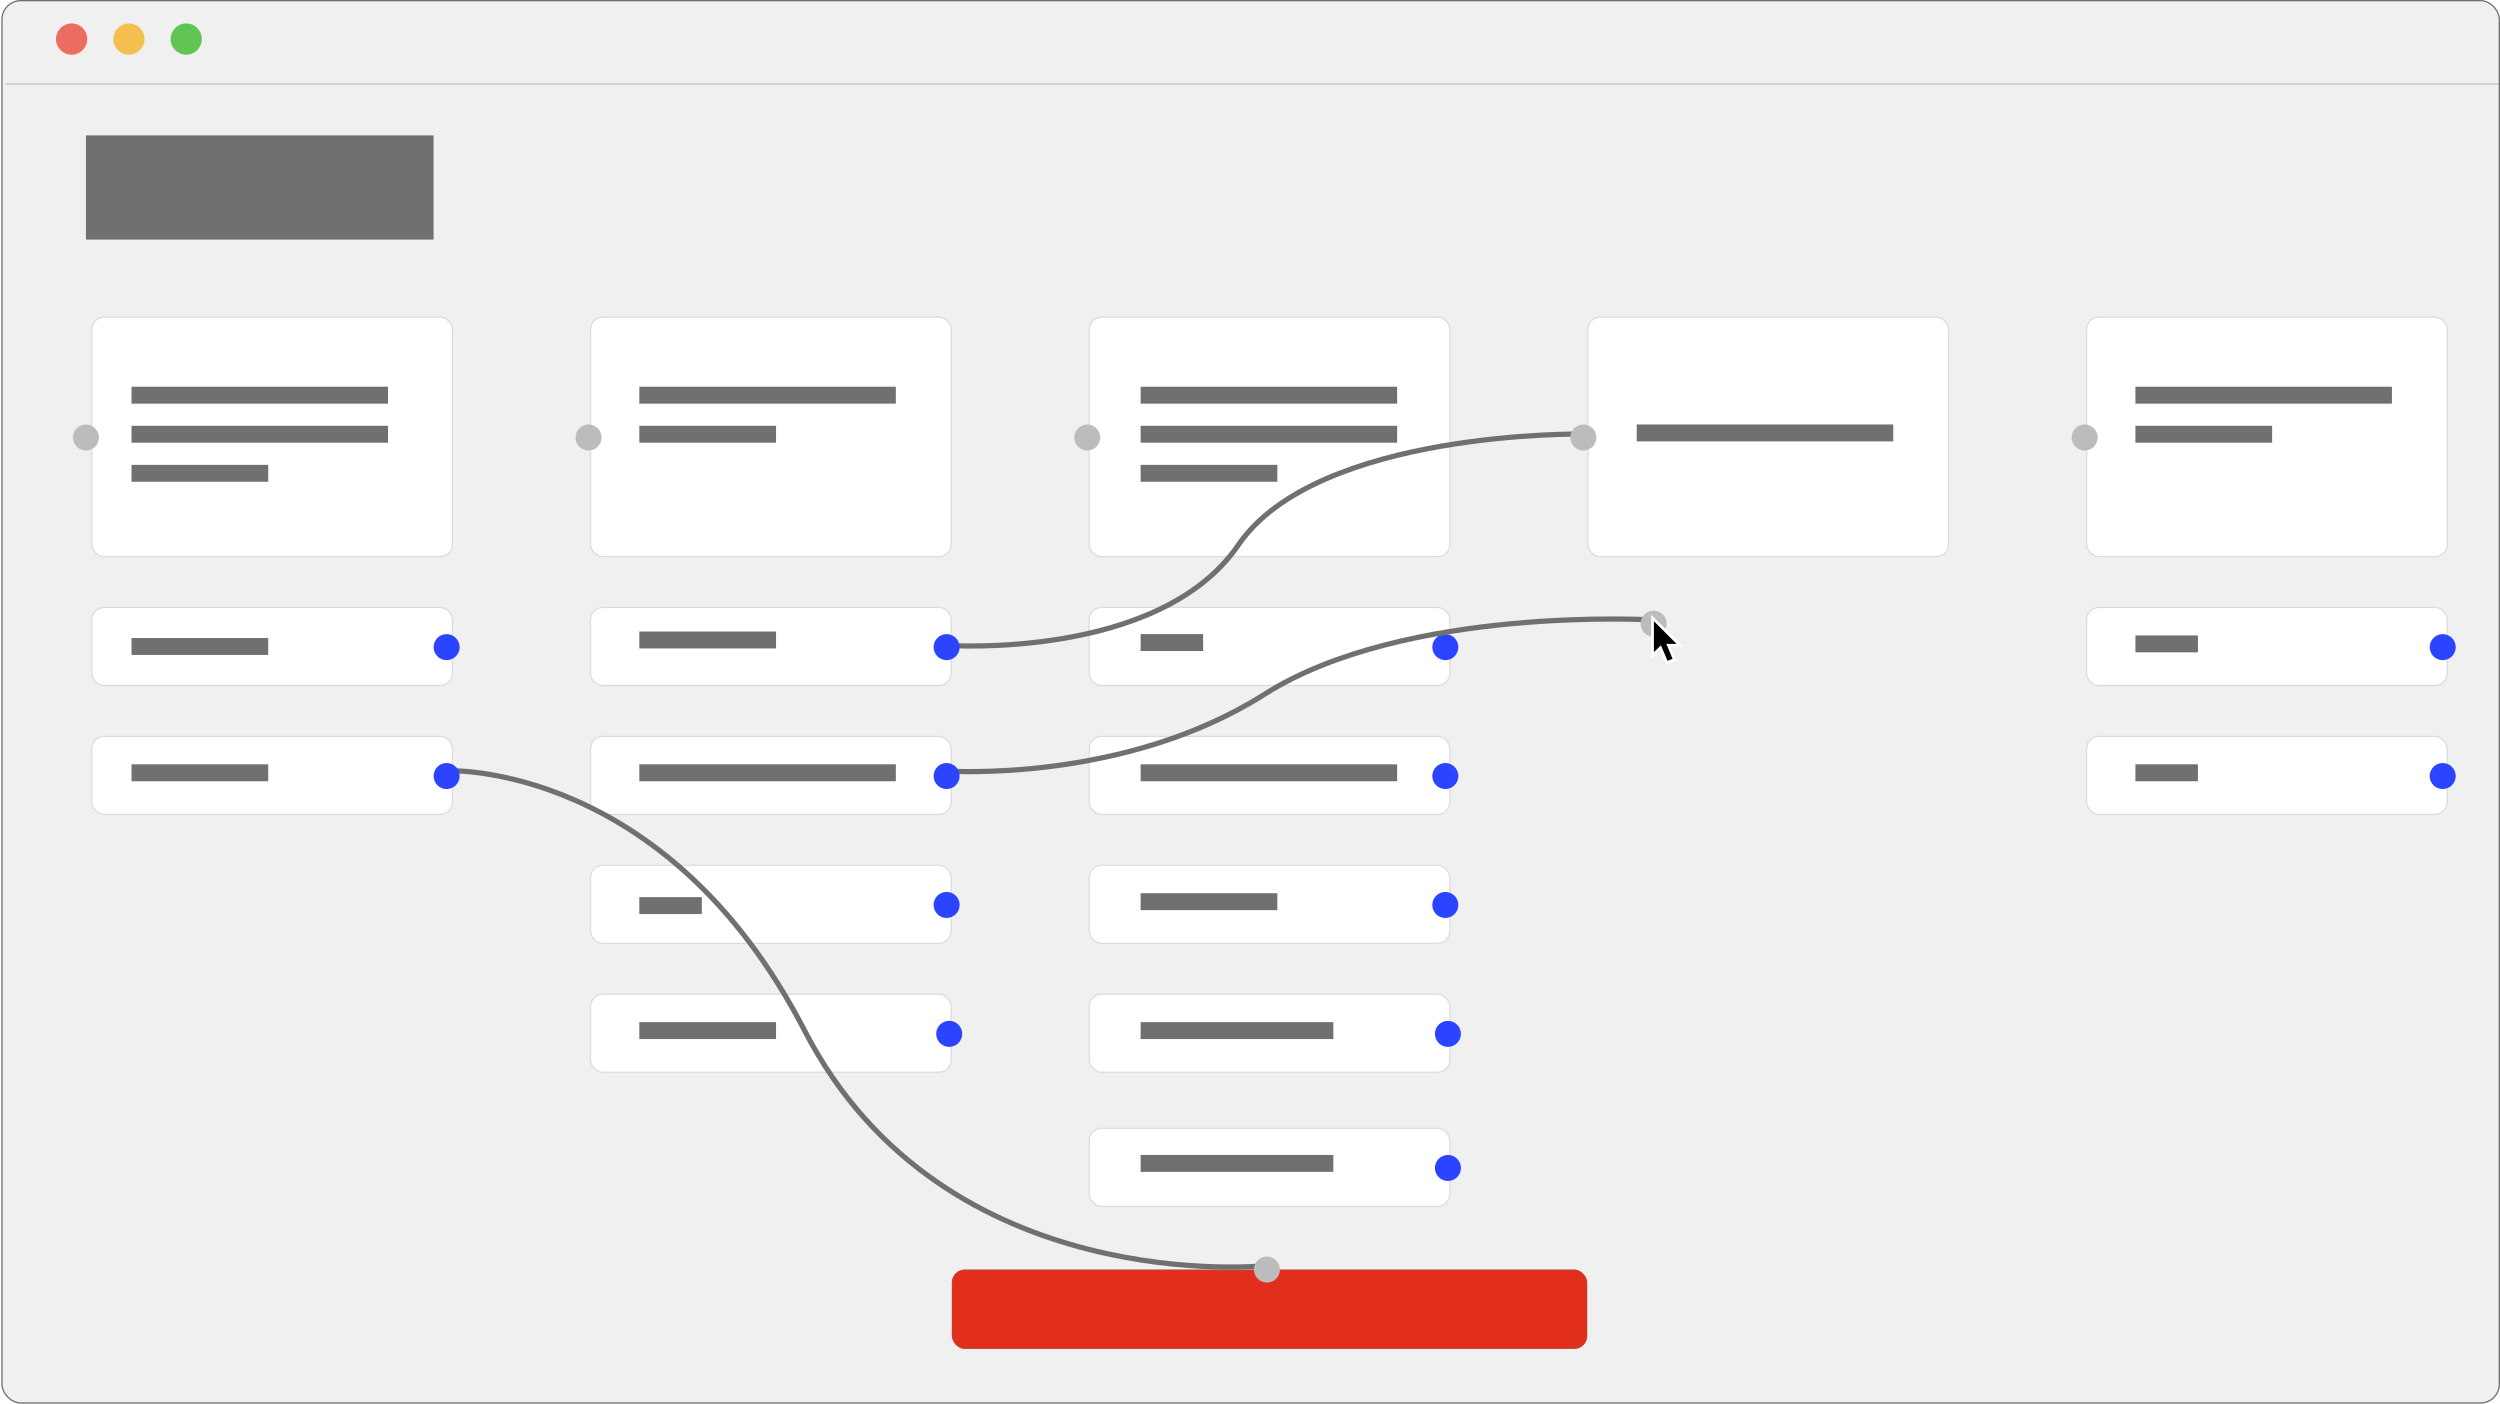 <svg xmlns="http://www.w3.org/2000/svg" xmlns:xlink="http://www.w3.org/1999/xlink" width="1920" height="1078" viewBox="0 0 1920 1078">
  <defs>
    <filter id="선_55" x="-4.5" y="55" width="1938" height="19" filterUnits="userSpaceOnUse">
      <feOffset dx="3" dy="3" input="SourceAlpha"/>
      <feGaussianBlur stdDeviation="3" result="blur"/>
      <feFlood flood-opacity="0.373"/>
      <feComposite operator="in" in2="blur"/>
      <feComposite in="SourceGraphic"/>
    </filter>
    <filter id="사각형_136" x="61" y="234" width="296" height="203" filterUnits="userSpaceOnUse">
      <feOffset dx="3" dy="3" input="SourceAlpha"/>
      <feGaussianBlur stdDeviation="3" result="blur-2"/>
      <feFlood flood-opacity="0.161"/>
      <feComposite operator="in" in2="blur-2"/>
      <feComposite in="SourceGraphic"/>
    </filter>
    <filter id="사각형_137" x="444" y="234" width="296" height="203" filterUnits="userSpaceOnUse">
      <feOffset dx="3" dy="3" input="SourceAlpha"/>
      <feGaussianBlur stdDeviation="3" result="blur-3"/>
      <feFlood flood-opacity="0.161"/>
      <feComposite operator="in" in2="blur-3"/>
      <feComposite in="SourceGraphic"/>
    </filter>
    <filter id="사각형_138" x="61" y="457" width="296" height="79" filterUnits="userSpaceOnUse">
      <feOffset dx="3" dy="3" input="SourceAlpha"/>
      <feGaussianBlur stdDeviation="3" result="blur-4"/>
      <feFlood flood-opacity="0.161"/>
      <feComposite operator="in" in2="blur-4"/>
      <feComposite in="SourceGraphic"/>
    </filter>
    <filter id="사각형_139" x="61" y="556" width="296" height="79" filterUnits="userSpaceOnUse">
      <feOffset dx="3" dy="3" input="SourceAlpha"/>
      <feGaussianBlur stdDeviation="3" result="blur-5"/>
      <feFlood flood-opacity="0.161"/>
      <feComposite operator="in" in2="blur-5"/>
      <feComposite in="SourceGraphic"/>
    </filter>
    <filter id="사각형_143" x="444" y="457" width="296" height="79" filterUnits="userSpaceOnUse">
      <feOffset dx="3" dy="3" input="SourceAlpha"/>
      <feGaussianBlur stdDeviation="3" result="blur-6"/>
      <feFlood flood-opacity="0.161"/>
      <feComposite operator="in" in2="blur-6"/>
      <feComposite in="SourceGraphic"/>
    </filter>
    <filter id="사각형_144" x="444" y="556" width="296" height="79" filterUnits="userSpaceOnUse">
      <feOffset dx="3" dy="3" input="SourceAlpha"/>
      <feGaussianBlur stdDeviation="3" result="blur-7"/>
      <feFlood flood-opacity="0.161"/>
      <feComposite operator="in" in2="blur-7"/>
      <feComposite in="SourceGraphic"/>
    </filter>
    <filter id="사각형_145" x="444" y="655" width="296" height="79" filterUnits="userSpaceOnUse">
      <feOffset dx="3" dy="3" input="SourceAlpha"/>
      <feGaussianBlur stdDeviation="3" result="blur-8"/>
      <feFlood flood-opacity="0.161"/>
      <feComposite operator="in" in2="blur-8"/>
      <feComposite in="SourceGraphic"/>
    </filter>
    <filter id="사각형_146" x="444" y="754" width="296" height="79" filterUnits="userSpaceOnUse">
      <feOffset dx="3" dy="3" input="SourceAlpha"/>
      <feGaussianBlur stdDeviation="3" result="blur-9"/>
      <feFlood flood-opacity="0.161"/>
      <feComposite operator="in" in2="blur-9"/>
      <feComposite in="SourceGraphic"/>
    </filter>
    <filter id="사각형_148" x="827" y="234" width="296" height="203" filterUnits="userSpaceOnUse">
      <feOffset dx="3" dy="3" input="SourceAlpha"/>
      <feGaussianBlur stdDeviation="3" result="blur-10"/>
      <feFlood flood-opacity="0.161"/>
      <feComposite operator="in" in2="blur-10"/>
      <feComposite in="SourceGraphic"/>
    </filter>
    <filter id="사각형_149" x="1210" y="234" width="296" height="203" filterUnits="userSpaceOnUse">
      <feOffset dx="3" dy="3" input="SourceAlpha"/>
      <feGaussianBlur stdDeviation="3" result="blur-11"/>
      <feFlood flood-opacity="0.161"/>
      <feComposite operator="in" in2="blur-11"/>
      <feComposite in="SourceGraphic"/>
    </filter>
    <filter id="사각형_150" x="827" y="457" width="296" height="79" filterUnits="userSpaceOnUse">
      <feOffset dx="3" dy="3" input="SourceAlpha"/>
      <feGaussianBlur stdDeviation="3" result="blur-12"/>
      <feFlood flood-opacity="0.161"/>
      <feComposite operator="in" in2="blur-12"/>
      <feComposite in="SourceGraphic"/>
    </filter>
    <filter id="사각형_151" x="827" y="556" width="296" height="79" filterUnits="userSpaceOnUse">
      <feOffset dx="3" dy="3" input="SourceAlpha"/>
      <feGaussianBlur stdDeviation="3" result="blur-13"/>
      <feFlood flood-opacity="0.161"/>
      <feComposite operator="in" in2="blur-13"/>
      <feComposite in="SourceGraphic"/>
    </filter>
    <filter id="사각형_152" x="827" y="655" width="296" height="79" filterUnits="userSpaceOnUse">
      <feOffset dx="3" dy="3" input="SourceAlpha"/>
      <feGaussianBlur stdDeviation="3" result="blur-14"/>
      <feFlood flood-opacity="0.161"/>
      <feComposite operator="in" in2="blur-14"/>
      <feComposite in="SourceGraphic"/>
    </filter>
    <filter id="사각형_153" x="827" y="754" width="296" height="79" filterUnits="userSpaceOnUse">
      <feOffset dx="3" dy="3" input="SourceAlpha"/>
      <feGaussianBlur stdDeviation="3" result="blur-15"/>
      <feFlood flood-opacity="0.161"/>
      <feComposite operator="in" in2="blur-15"/>
      <feComposite in="SourceGraphic"/>
    </filter>
    <filter id="사각형_154" x="827" y="857" width="296" height="79" filterUnits="userSpaceOnUse">
      <feOffset dx="3" dy="3" input="SourceAlpha"/>
      <feGaussianBlur stdDeviation="3" result="blur-16"/>
      <feFlood flood-opacity="0.161"/>
      <feComposite operator="in" in2="blur-16"/>
      <feComposite in="SourceGraphic"/>
    </filter>
    <filter id="사각형_160" x="1593" y="234" width="296" height="203" filterUnits="userSpaceOnUse">
      <feOffset dx="3" dy="3" input="SourceAlpha"/>
      <feGaussianBlur stdDeviation="3" result="blur-17"/>
      <feFlood flood-opacity="0.161"/>
      <feComposite operator="in" in2="blur-17"/>
      <feComposite in="SourceGraphic"/>
    </filter>
    <filter id="사각형_162" x="1593" y="457" width="296" height="79" filterUnits="userSpaceOnUse">
      <feOffset dx="3" dy="3" input="SourceAlpha"/>
      <feGaussianBlur stdDeviation="3" result="blur-18"/>
      <feFlood flood-opacity="0.161"/>
      <feComposite operator="in" in2="blur-18"/>
      <feComposite in="SourceGraphic"/>
    </filter>
    <filter id="사각형_163" x="1593" y="556" width="296" height="79" filterUnits="userSpaceOnUse">
      <feOffset dx="3" dy="3" input="SourceAlpha"/>
      <feGaussianBlur stdDeviation="3" result="blur-19"/>
      <feFlood flood-opacity="0.161"/>
      <feComposite operator="in" in2="blur-19"/>
      <feComposite in="SourceGraphic"/>
    </filter>
    <filter id="타원_42" x="708" y="676" width="38" height="38" filterUnits="userSpaceOnUse">
      <feOffset dy="3" input="SourceAlpha"/>
      <feGaussianBlur stdDeviation="3" result="blur-20"/>
      <feFlood flood-opacity="0.161"/>
      <feComposite operator="in" in2="blur-20"/>
      <feComposite in="SourceGraphic"/>
    </filter>
    <filter id="타원_43" x="710" y="775" width="38" height="38" filterUnits="userSpaceOnUse">
      <feOffset dy="3" input="SourceAlpha"/>
      <feGaussianBlur stdDeviation="3" result="blur-21"/>
      <feFlood flood-opacity="0.161"/>
      <feComposite operator="in" in2="blur-21"/>
      <feComposite in="SourceGraphic"/>
    </filter>
    <filter id="타원_45" x="1091" y="478" width="38" height="38" filterUnits="userSpaceOnUse">
      <feOffset dy="3" input="SourceAlpha"/>
      <feGaussianBlur stdDeviation="3" result="blur-22"/>
      <feFlood flood-opacity="0.161"/>
      <feComposite operator="in" in2="blur-22"/>
      <feComposite in="SourceGraphic"/>
    </filter>
    <filter id="타원_46" x="1091" y="577" width="38" height="38" filterUnits="userSpaceOnUse">
      <feOffset dy="3" input="SourceAlpha"/>
      <feGaussianBlur stdDeviation="3" result="blur-23"/>
      <feFlood flood-opacity="0.161"/>
      <feComposite operator="in" in2="blur-23"/>
      <feComposite in="SourceGraphic"/>
    </filter>
    <filter id="타원_47" x="1091" y="676" width="38" height="38" filterUnits="userSpaceOnUse">
      <feOffset dy="3" input="SourceAlpha"/>
      <feGaussianBlur stdDeviation="3" result="blur-24"/>
      <feFlood flood-opacity="0.161"/>
      <feComposite operator="in" in2="blur-24"/>
      <feComposite in="SourceGraphic"/>
    </filter>
    <filter id="타원_48" x="1093" y="775" width="38" height="38" filterUnits="userSpaceOnUse">
      <feOffset dy="3" input="SourceAlpha"/>
      <feGaussianBlur stdDeviation="3" result="blur-25"/>
      <feFlood flood-opacity="0.161"/>
      <feComposite operator="in" in2="blur-25"/>
      <feComposite in="SourceGraphic"/>
    </filter>
    <filter id="타원_49" x="1093" y="878" width="38" height="38" filterUnits="userSpaceOnUse">
      <feOffset dy="3" input="SourceAlpha"/>
      <feGaussianBlur stdDeviation="3" result="blur-26"/>
      <feFlood flood-opacity="0.161"/>
      <feComposite operator="in" in2="blur-26"/>
      <feComposite in="SourceGraphic"/>
    </filter>
    <filter id="타원_50" x="1857" y="478" width="38" height="38" filterUnits="userSpaceOnUse">
      <feOffset dy="3" input="SourceAlpha"/>
      <feGaussianBlur stdDeviation="3" result="blur-27"/>
      <feFlood flood-opacity="0.161"/>
      <feComposite operator="in" in2="blur-27"/>
      <feComposite in="SourceGraphic"/>
    </filter>
    <filter id="타원_51" x="1857" y="577" width="38" height="38" filterUnits="userSpaceOnUse">
      <feOffset dy="3" input="SourceAlpha"/>
      <feGaussianBlur stdDeviation="3" result="blur-28"/>
      <feFlood flood-opacity="0.161"/>
      <feComposite operator="in" in2="blur-28"/>
      <feComposite in="SourceGraphic"/>
    </filter>
    <filter id="타원_54" x="1582" y="317" width="38" height="38" filterUnits="userSpaceOnUse">
      <feOffset dy="3" input="SourceAlpha"/>
      <feGaussianBlur stdDeviation="3" result="blur-29"/>
      <feFlood flood-opacity="0.161"/>
      <feComposite operator="in" in2="blur-29"/>
      <feComposite in="SourceGraphic"/>
    </filter>
    <filter id="타원_56" x="47" y="317" width="38" height="38" filterUnits="userSpaceOnUse">
      <feOffset dy="3" input="SourceAlpha"/>
      <feGaussianBlur stdDeviation="3" result="blur-30"/>
      <feFlood flood-opacity="0.161"/>
      <feComposite operator="in" in2="blur-30"/>
      <feComposite in="SourceGraphic"/>
    </filter>
    <filter id="타원_57" x="433" y="317" width="38" height="38" filterUnits="userSpaceOnUse">
      <feOffset dy="3" input="SourceAlpha"/>
      <feGaussianBlur stdDeviation="3" result="blur-31"/>
      <feFlood flood-opacity="0.161"/>
      <feComposite operator="in" in2="blur-31"/>
      <feComposite in="SourceGraphic"/>
    </filter>
    <filter id="타원_58" x="816" y="317" width="38" height="38" filterUnits="userSpaceOnUse">
      <feOffset dy="3" input="SourceAlpha"/>
      <feGaussianBlur stdDeviation="3" result="blur-32"/>
      <feFlood flood-opacity="0.161"/>
      <feComposite operator="in" in2="blur-32"/>
      <feComposite in="SourceGraphic"/>
    </filter>
    <filter id="타원_55" x="1197" y="317" width="38" height="38" filterUnits="userSpaceOnUse">
      <feOffset dy="3" input="SourceAlpha"/>
      <feGaussianBlur stdDeviation="3" result="blur-33"/>
      <feFlood flood-opacity="0.161"/>
      <feComposite operator="in" in2="blur-33"/>
      <feComposite in="SourceGraphic"/>
    </filter>
    <filter id="타원_59" x="1251" y="460" width="38" height="38" filterUnits="userSpaceOnUse">
      <feOffset dy="3" input="SourceAlpha"/>
      <feGaussianBlur stdDeviation="3" result="blur-34"/>
      <feFlood flood-opacity="0.161"/>
      <feComposite operator="in" in2="blur-34"/>
      <feComposite in="SourceGraphic"/>
    </filter>
    <clipPath id="clip-path">
      <rect id="사각형_135" data-name="사각형 135" width="69" height="39" rx="19.5" transform="translate(0 0)" fill="#f4f4f4" stroke="#707070" stroke-width="1"/>
    </clipPath>
    <filter id="타원_35" x="324" y="478" width="38" height="38" filterUnits="userSpaceOnUse">
      <feOffset dy="3" input="SourceAlpha"/>
      <feGaussianBlur stdDeviation="3" result="blur-35"/>
      <feFlood flood-opacity="0.161"/>
      <feComposite operator="in" in2="blur-35"/>
      <feComposite in="SourceGraphic"/>
    </filter>
    <filter id="타원_40" x="708" y="478" width="38" height="38" filterUnits="userSpaceOnUse">
      <feOffset dy="3" input="SourceAlpha"/>
      <feGaussianBlur stdDeviation="3" result="blur-36"/>
      <feFlood flood-opacity="0.161"/>
      <feComposite operator="in" in2="blur-36"/>
      <feComposite in="SourceGraphic"/>
    </filter>
    <filter id="타원_41" x="708" y="577" width="38" height="38" filterUnits="userSpaceOnUse">
      <feOffset dy="3" input="SourceAlpha"/>
      <feGaussianBlur stdDeviation="3" result="blur-37"/>
      <feFlood flood-opacity="0.161"/>
      <feComposite operator="in" in2="blur-37"/>
      <feComposite in="SourceGraphic"/>
    </filter>
    <filter id="사각형_166" x="722" y="966" width="506" height="79" filterUnits="userSpaceOnUse">
      <feOffset dx="3" dy="3" input="SourceAlpha"/>
      <feGaussianBlur stdDeviation="3" result="blur-38"/>
      <feFlood flood-opacity="0.161"/>
      <feComposite operator="in" in2="blur-38"/>
      <feComposite in="SourceGraphic"/>
    </filter>
    <filter id="타원_36" x="324" y="577" width="38" height="38" filterUnits="userSpaceOnUse">
      <feOffset dy="3" input="SourceAlpha"/>
      <feGaussianBlur stdDeviation="3" result="blur-39"/>
      <feFlood flood-opacity="0.161"/>
      <feComposite operator="in" in2="blur-39"/>
      <feComposite in="SourceGraphic"/>
    </filter>
    <filter id="타원_60" x="954" y="956" width="38" height="38" filterUnits="userSpaceOnUse">
      <feOffset dy="3" input="SourceAlpha"/>
      <feGaussianBlur stdDeviation="3" result="blur-40"/>
      <feFlood flood-opacity="0.161"/>
      <feComposite operator="in" in2="blur-40"/>
      <feComposite in="SourceGraphic"/>
    </filter>
    <clipPath id="clip-웹_1920_23">
      <rect width="1920" height="1078"/>
    </clipPath>
  </defs>
  <g id="웹_1920_23" data-name="웹 1920 – 23" clip-path="url(#clip-웹_1920_23)">
    <g id="사각형_165" data-name="사각형 165" transform="translate(1)" fill="#f0f0f0" stroke="#707070" stroke-width="1">
      <rect width="1919" height="1078" rx="15" stroke="none"/>
      <rect x="0.5" y="0.5" width="1918" height="1077" rx="14.5" fill="none"/>
    </g>
    <g transform="matrix(1, 0, 0, 1, 0, 0)" filter="url(#선_55)">
      <line id="선_55-2" data-name="선 55" x2="1920" transform="translate(1.5 61.5)" fill="none" stroke="rgba(112,112,112,0.39)" stroke-width="1"/>
    </g>
    <circle id="타원_32" data-name="타원 32" cx="12" cy="12" r="12" transform="translate(43 18)" fill="#ed6b5f"/>
    <circle id="타원_33" data-name="타원 33" cx="12" cy="12" r="12" transform="translate(87 18)" fill="#f4bf4f"/>
    <circle id="타원_34" data-name="타원 34" cx="12" cy="12" r="12" transform="translate(131 18)" fill="#61c554"/>
    <g transform="matrix(1, 0, 0, 1, 0, 0)" filter="url(#사각형_136)">
      <g id="사각형_136-2" data-name="사각형 136" transform="translate(67 240)" fill="#fff" stroke="rgba(112,112,112,0.24)" stroke-width="1">
        <rect width="278" height="185" rx="10" stroke="none"/>
        <rect x="0.5" y="0.5" width="277" height="184" rx="9.5" fill="none"/>
      </g>
    </g>
    <g transform="matrix(1, 0, 0, 1, 0, 0)" filter="url(#사각형_137)">
      <g id="사각형_137-2" data-name="사각형 137" transform="translate(450 240)" fill="#fff" stroke="rgba(112,112,112,0.24)" stroke-width="1">
        <rect width="278" height="185" rx="10" stroke="none"/>
        <rect x="0.5" y="0.5" width="277" height="184" rx="9.5" fill="none"/>
      </g>
    </g>
    <g transform="matrix(1, 0, 0, 1, 0, 0)" filter="url(#사각형_138)">
      <g id="사각형_138-2" data-name="사각형 138" transform="translate(67 463)" fill="#fff" stroke="rgba(112,112,112,0.24)" stroke-width="1">
        <rect width="278" height="61" rx="10" stroke="none"/>
        <rect x="0.5" y="0.5" width="277" height="60" rx="9.5" fill="none"/>
      </g>
    </g>
    <g transform="matrix(1, 0, 0, 1, 0, 0)" filter="url(#사각형_139)">
      <g id="사각형_139-2" data-name="사각형 139" transform="translate(67 562)" fill="#fff" stroke="rgba(112,112,112,0.24)" stroke-width="1">
        <rect width="278" height="61" rx="10" stroke="none"/>
        <rect x="0.5" y="0.5" width="277" height="60" rx="9.5" fill="none"/>
      </g>
    </g>
    <g transform="matrix(1, 0, 0, 1, 0, 0)" filter="url(#사각형_143)">
      <g id="사각형_143-2" data-name="사각형 143" transform="translate(450 463)" fill="#fff" stroke="rgba(112,112,112,0.24)" stroke-width="1">
        <rect width="278" height="61" rx="10" stroke="none"/>
        <rect x="0.5" y="0.5" width="277" height="60" rx="9.5" fill="none"/>
      </g>
    </g>
    <g transform="matrix(1, 0, 0, 1, 0, 0)" filter="url(#사각형_144)">
      <g id="사각형_144-2" data-name="사각형 144" transform="translate(450 562)" fill="#fff" stroke="rgba(112,112,112,0.24)" stroke-width="1">
        <rect width="278" height="61" rx="10" stroke="none"/>
        <rect x="0.5" y="0.5" width="277" height="60" rx="9.5" fill="none"/>
      </g>
    </g>
    <g transform="matrix(1, 0, 0, 1, 0, 0)" filter="url(#사각형_145)">
      <g id="사각형_145-2" data-name="사각형 145" transform="translate(450 661)" fill="#fff" stroke="rgba(112,112,112,0.24)" stroke-width="1">
        <rect width="278" height="61" rx="10" stroke="none"/>
        <rect x="0.5" y="0.5" width="277" height="60" rx="9.5" fill="none"/>
      </g>
    </g>
    <g transform="matrix(1, 0, 0, 1, 0, 0)" filter="url(#사각형_146)">
      <g id="사각형_146-2" data-name="사각형 146" transform="translate(450 760)" fill="#fff" stroke="rgba(112,112,112,0.24)" stroke-width="1">
        <rect width="278" height="61" rx="10" stroke="none"/>
        <rect x="0.5" y="0.5" width="277" height="60" rx="9.5" fill="none"/>
      </g>
    </g>
    <g transform="matrix(1, 0, 0, 1, 0, 0)" filter="url(#사각형_148)">
      <g id="사각형_148-2" data-name="사각형 148" transform="translate(833 240)" fill="#fff" stroke="rgba(112,112,112,0.24)" stroke-width="1">
        <rect width="278" height="185" rx="10" stroke="none"/>
        <rect x="0.5" y="0.5" width="277" height="184" rx="9.5" fill="none"/>
      </g>
    </g>
    <g transform="matrix(1, 0, 0, 1, 0, 0)" filter="url(#사각형_149)">
      <g id="사각형_149-2" data-name="사각형 149" transform="translate(1216 240)" fill="#fff" stroke="rgba(112,112,112,0.24)" stroke-width="1">
        <rect width="278" height="185" rx="10" stroke="none"/>
        <rect x="0.5" y="0.5" width="277" height="184" rx="9.5" fill="none"/>
      </g>
    </g>
    <g transform="matrix(1, 0, 0, 1, 0, 0)" filter="url(#사각형_150)">
      <g id="사각형_150-2" data-name="사각형 150" transform="translate(833 463)" fill="#fff" stroke="rgba(112,112,112,0.24)" stroke-width="1">
        <rect width="278" height="61" rx="10" stroke="none"/>
        <rect x="0.5" y="0.5" width="277" height="60" rx="9.5" fill="none"/>
      </g>
    </g>
    <g transform="matrix(1, 0, 0, 1, 0, 0)" filter="url(#사각형_151)">
      <g id="사각형_151-2" data-name="사각형 151" transform="translate(833 562)" fill="#fff" stroke="rgba(112,112,112,0.24)" stroke-width="1">
        <rect width="278" height="61" rx="10" stroke="none"/>
        <rect x="0.5" y="0.5" width="277" height="60" rx="9.5" fill="none"/>
      </g>
    </g>
    <g transform="matrix(1, 0, 0, 1, 0, 0)" filter="url(#사각형_152)">
      <g id="사각형_152-2" data-name="사각형 152" transform="translate(833 661)" fill="#fff" stroke="rgba(112,112,112,0.24)" stroke-width="1">
        <rect width="278" height="61" rx="10" stroke="none"/>
        <rect x="0.5" y="0.5" width="277" height="60" rx="9.5" fill="none"/>
      </g>
    </g>
    <g transform="matrix(1, 0, 0, 1, 0, 0)" filter="url(#사각형_153)">
      <g id="사각형_153-2" data-name="사각형 153" transform="translate(833 760)" fill="#fff" stroke="rgba(112,112,112,0.24)" stroke-width="1">
        <rect width="278" height="61" rx="10" stroke="none"/>
        <rect x="0.5" y="0.5" width="277" height="60" rx="9.5" fill="none"/>
      </g>
    </g>
    <g transform="matrix(1, 0, 0, 1, 0, 0)" filter="url(#사각형_154)">
      <g id="사각형_154-2" data-name="사각형 154" transform="translate(833 863)" fill="#fff" stroke="rgba(112,112,112,0.24)" stroke-width="1">
        <rect width="278" height="61" rx="10" stroke="none"/>
        <rect x="0.5" y="0.5" width="277" height="60" rx="9.5" fill="none"/>
      </g>
    </g>
    <g transform="matrix(1, 0, 0, 1, 0, 0)" filter="url(#사각형_160)">
      <g id="사각형_160-2" data-name="사각형 160" transform="translate(1599 240)" fill="#fff" stroke="rgba(112,112,112,0.24)" stroke-width="1">
        <rect width="278" height="185" rx="10" stroke="none"/>
        <rect x="0.5" y="0.5" width="277" height="184" rx="9.5" fill="none"/>
      </g>
    </g>
    <g transform="matrix(1, 0, 0, 1, 0, 0)" filter="url(#사각형_162)">
      <g id="사각형_162-2" data-name="사각형 162" transform="translate(1599 463)" fill="#fff" stroke="rgba(112,112,112,0.24)" stroke-width="1">
        <rect width="278" height="61" rx="10" stroke="none"/>
        <rect x="0.5" y="0.5" width="277" height="60" rx="9.5" fill="none"/>
      </g>
    </g>
    <g transform="matrix(1, 0, 0, 1, 0, 0)" filter="url(#사각형_163)">
      <g id="사각형_163-2" data-name="사각형 163" transform="translate(1599 562)" fill="#fff" stroke="rgba(112,112,112,0.24)" stroke-width="1">
        <rect width="278" height="61" rx="10" stroke="none"/>
        <rect x="0.5" y="0.5" width="277" height="60" rx="9.5" fill="none"/>
      </g>
    </g>
    <g transform="matrix(1, 0, 0, 1, 0, 0)" filter="url(#타원_42)">
      <circle id="타원_42-2" data-name="타원 42" cx="10" cy="10" r="10" transform="translate(717 682)" fill="#2b44ff"/>
    </g>
    <g transform="matrix(1, 0, 0, 1, 0, 0)" filter="url(#타원_43)">
      <circle id="타원_43-2" data-name="타원 43" cx="10" cy="10" r="10" transform="translate(719 781)" fill="#2b44ff"/>
    </g>
    <g transform="matrix(1, 0, 0, 1, 0, 0)" filter="url(#타원_45)">
      <circle id="타원_45-2" data-name="타원 45" cx="10" cy="10" r="10" transform="translate(1100 484)" fill="#2b44ff"/>
    </g>
    <g transform="matrix(1, 0, 0, 1, 0, 0)" filter="url(#타원_46)">
      <circle id="타원_46-2" data-name="타원 46" cx="10" cy="10" r="10" transform="translate(1100 583)" fill="#2b44ff"/>
    </g>
    <g transform="matrix(1, 0, 0, 1, 0, 0)" filter="url(#타원_47)">
      <circle id="타원_47-2" data-name="타원 47" cx="10" cy="10" r="10" transform="translate(1100 682)" fill="#2b44ff"/>
    </g>
    <g transform="matrix(1, 0, 0, 1, 0, 0)" filter="url(#타원_48)">
      <circle id="타원_48-2" data-name="타원 48" cx="10" cy="10" r="10" transform="translate(1102 781)" fill="#2b44ff"/>
    </g>
    <g transform="matrix(1, 0, 0, 1, 0, 0)" filter="url(#타원_49)">
      <circle id="타원_49-2" data-name="타원 49" cx="10" cy="10" r="10" transform="translate(1102 884)" fill="#2b44ff"/>
    </g>
    <g transform="matrix(1, 0, 0, 1, 0, 0)" filter="url(#타원_50)">
      <circle id="타원_50-2" data-name="타원 50" cx="10" cy="10" r="10" transform="translate(1866 484)" fill="#2b44ff"/>
    </g>
    <g transform="matrix(1, 0, 0, 1, 0, 0)" filter="url(#타원_51)">
      <circle id="타원_51-2" data-name="타원 51" cx="10" cy="10" r="10" transform="translate(1866 583)" fill="#2b44ff"/>
    </g>
    <g transform="matrix(1, 0, 0, 1, 0, 0)" filter="url(#타원_54)">
      <circle id="타원_54-2" data-name="타원 54" cx="10" cy="10" r="10" transform="translate(1591 323)" fill="#bcbcbc"/>
    </g>
    <g transform="matrix(1, 0, 0, 1, 0, 0)" filter="url(#타원_56)">
      <circle id="타원_56-2" data-name="타원 56" cx="10" cy="10" r="10" transform="translate(56 323)" fill="#bcbcbc"/>
    </g>
    <g transform="matrix(1, 0, 0, 1, 0, 0)" filter="url(#타원_57)">
      <circle id="타원_57-2" data-name="타원 57" cx="10" cy="10" r="10" transform="translate(442 323)" fill="#bcbcbc"/>
    </g>
    <g transform="matrix(1, 0, 0, 1, 0, 0)" filter="url(#타원_58)">
      <circle id="타원_58-2" data-name="타원 58" cx="10" cy="10" r="10" transform="translate(825 323)" fill="#bcbcbc"/>
    </g>
    <path id="패스_62" data-name="패스 62" d="M6953.365-6209.352s163.061,11.523,223.672-77.1,265.755-85.216,265.755-85.216" transform="translate(-6226 6705)" fill="none" stroke="#707070" stroke-width="4"/>
    <path id="패스_63" data-name="패스 63" d="M6951.508-6211.865s135.69,9.627,243.57-58.892,298.874-57.123,298.874-57.123" transform="translate(-6224 6804)" fill="none" stroke="#707070" stroke-width="4"/>
    <g transform="matrix(1, 0, 0, 1, 0, 0)" filter="url(#타원_55)">
      <circle id="타원_55-2" data-name="타원 55" cx="10" cy="10" r="10" transform="translate(1206 323)" fill="#bcbcbc"/>
    </g>
    <g transform="matrix(1, 0, 0, 1, 0, 0)" filter="url(#타원_59)">
      <circle id="타원_59-2" data-name="타원 59" cx="10" cy="10" r="10" transform="translate(1260 466)" fill="#bcbcbc"/>
    </g>
    <g id="마스크_그룹_1" data-name="마스크 그룹 1" transform="translate(1246 472)" clip-path="url(#clip-path)">
      <g id="cursor" transform="translate(22.071 0)">
        <path id="패스_64" data-name="패스 64" d="M485.692,324.161v-33.93l24.6,24.6h-14.42l-.848.212Z" transform="translate(-485.692 -290.231)" fill="#fff"/>
        <path id="패스_65" data-name="패스 65" d="M550.678,645.462l-7.634,3.181L533.077,625.1l7.846-3.181Z" transform="translate(-531.38 -610.048)" fill="#fff"/>
        <rect id="사각형_164" data-name="사각형 164" width="4.241" height="16.966" transform="translate(6.002 19.918) rotate(-22.773)"/>
        <path id="패스_66" data-name="패스 66" d="M544.923,432.385v23.751l6.362-6.15.848-.212h10.179Z" transform="translate(-542.802 -427.295)"/>
      </g>
    </g>
    <g transform="matrix(1, 0, 0, 1, 0, 0)" filter="url(#타원_35)">
      <circle id="타원_35-2" data-name="타원 35" cx="10" cy="10" r="10" transform="translate(333 484)" fill="#2b44ff"/>
    </g>
    <g transform="matrix(1, 0, 0, 1, 0, 0)" filter="url(#타원_40)">
      <circle id="타원_40-2" data-name="타원 40" cx="10" cy="10" r="10" transform="translate(717 484)" fill="#2b44ff"/>
    </g>
    <g transform="matrix(1, 0, 0, 1, 0, 0)" filter="url(#타원_41)">
      <circle id="타원_41-2" data-name="타원 41" cx="10" cy="10" r="10" transform="translate(717 583)" fill="#2b44ff"/>
    </g>
    <g transform="matrix(1, 0, 0, 1, 0, 0)" filter="url(#사각형_166)">
      <g id="사각형_166-2" data-name="사각형 166" transform="translate(728 972)" fill="#e22f1b" stroke="rgba(112,112,112,0.24)" stroke-width="1">
        <rect width="488" height="61" rx="10" stroke="none"/>
        <rect x="0.5" y="0.5" width="487" height="60" rx="9.5" fill="none"/>
      </g>
    </g>
    <path id="패스_67" data-name="패스 67" d="M6953.365-6209.352s167.709-7.141,274.423,199.68,354.974,180.4,354.974,180.4" transform="translate(-6609.792 6801.271)" fill="none" stroke="#707070" stroke-width="4"/>
    <g transform="matrix(1, 0, 0, 1, 0, 0)" filter="url(#타원_36)">
      <circle id="타원_36-2" data-name="타원 36" cx="10" cy="10" r="10" transform="translate(333 583)" fill="#2b44ff"/>
    </g>
    <g transform="matrix(1, 0, 0, 1, 0, 0)" filter="url(#타원_60)">
      <circle id="타원_60-2" data-name="타원 60" cx="10" cy="10" r="10" transform="translate(963 962)" fill="#bcbcbc"/>
    </g>
    <rect id="사각형_168" data-name="사각형 168" width="267" height="80" transform="translate(66 104)" fill="#707070"/>
    <rect id="사각형_169" data-name="사각형 169" width="197" height="13" transform="translate(101 297)" fill="#707070"/>
    <rect id="사각형_170" data-name="사각형 170" width="105" height="13" transform="translate(101 357)" fill="#707070"/>
    <rect id="사각형_171" data-name="사각형 171" width="105" height="13" transform="translate(101 490)" fill="#707070"/>
    <rect id="사각형_172" data-name="사각형 172" width="105" height="13" transform="translate(101 587)" fill="#707070"/>
    <rect id="사각형_173" data-name="사각형 173" width="197" height="13" transform="translate(101 327)" fill="#707070"/>
    <rect id="사각형_174" data-name="사각형 174" width="105" height="13" transform="translate(491 327)" fill="#707070"/>
    <rect id="사각형_175" data-name="사각형 175" width="197" height="13" transform="translate(491 297)" fill="#707070"/>
    <rect id="사각형_176" data-name="사각형 176" width="105" height="13" transform="translate(491 485)" fill="#707070"/>
    <rect id="사각형_177" data-name="사각형 177" width="197" height="13" transform="translate(491 587)" fill="#707070"/>
    <rect id="사각형_178" data-name="사각형 178" width="48" height="13" transform="translate(491 689)" fill="#707070"/>
    <rect id="사각형_179" data-name="사각형 179" width="105" height="13" transform="translate(491 785)" fill="#707070"/>
    <rect id="사각형_180" data-name="사각형 180" width="105" height="13" transform="translate(876 686)" fill="#707070"/>
    <rect id="사각형_181" data-name="사각형 181" width="197" height="13" transform="translate(876 297)" fill="#707070"/>
    <rect id="사각형_182" data-name="사각형 182" width="105" height="13" transform="translate(876 357)" fill="#707070"/>
    <rect id="사각형_183" data-name="사각형 183" width="197" height="13" transform="translate(876 327)" fill="#707070"/>
    <rect id="사각형_184" data-name="사각형 184" width="197" height="13" transform="translate(1257 326)" fill="#707070"/>
    <rect id="사각형_185" data-name="사각형 185" width="105" height="13" transform="translate(1640 327)" fill="#707070"/>
    <rect id="사각형_186" data-name="사각형 186" width="197" height="13" transform="translate(1640 297)" fill="#707070"/>
    <rect id="사각형_187" data-name="사각형 187" width="48" height="13" transform="translate(876 487)" fill="#707070"/>
    <rect id="사각형_188" data-name="사각형 188" width="197" height="13" transform="translate(876 587)" fill="#707070"/>
    <rect id="사각형_189" data-name="사각형 189" width="148" height="13" transform="translate(876 785)" fill="#707070"/>
    <rect id="사각형_190" data-name="사각형 190" width="148" height="13" transform="translate(876 887)" fill="#707070"/>
    <rect id="사각형_191" data-name="사각형 191" width="48" height="13" transform="translate(1640 488)" fill="#707070"/>
    <rect id="사각형_192" data-name="사각형 192" width="48" height="13" transform="translate(1640 587)" fill="#707070"/>
  </g>
</svg>
